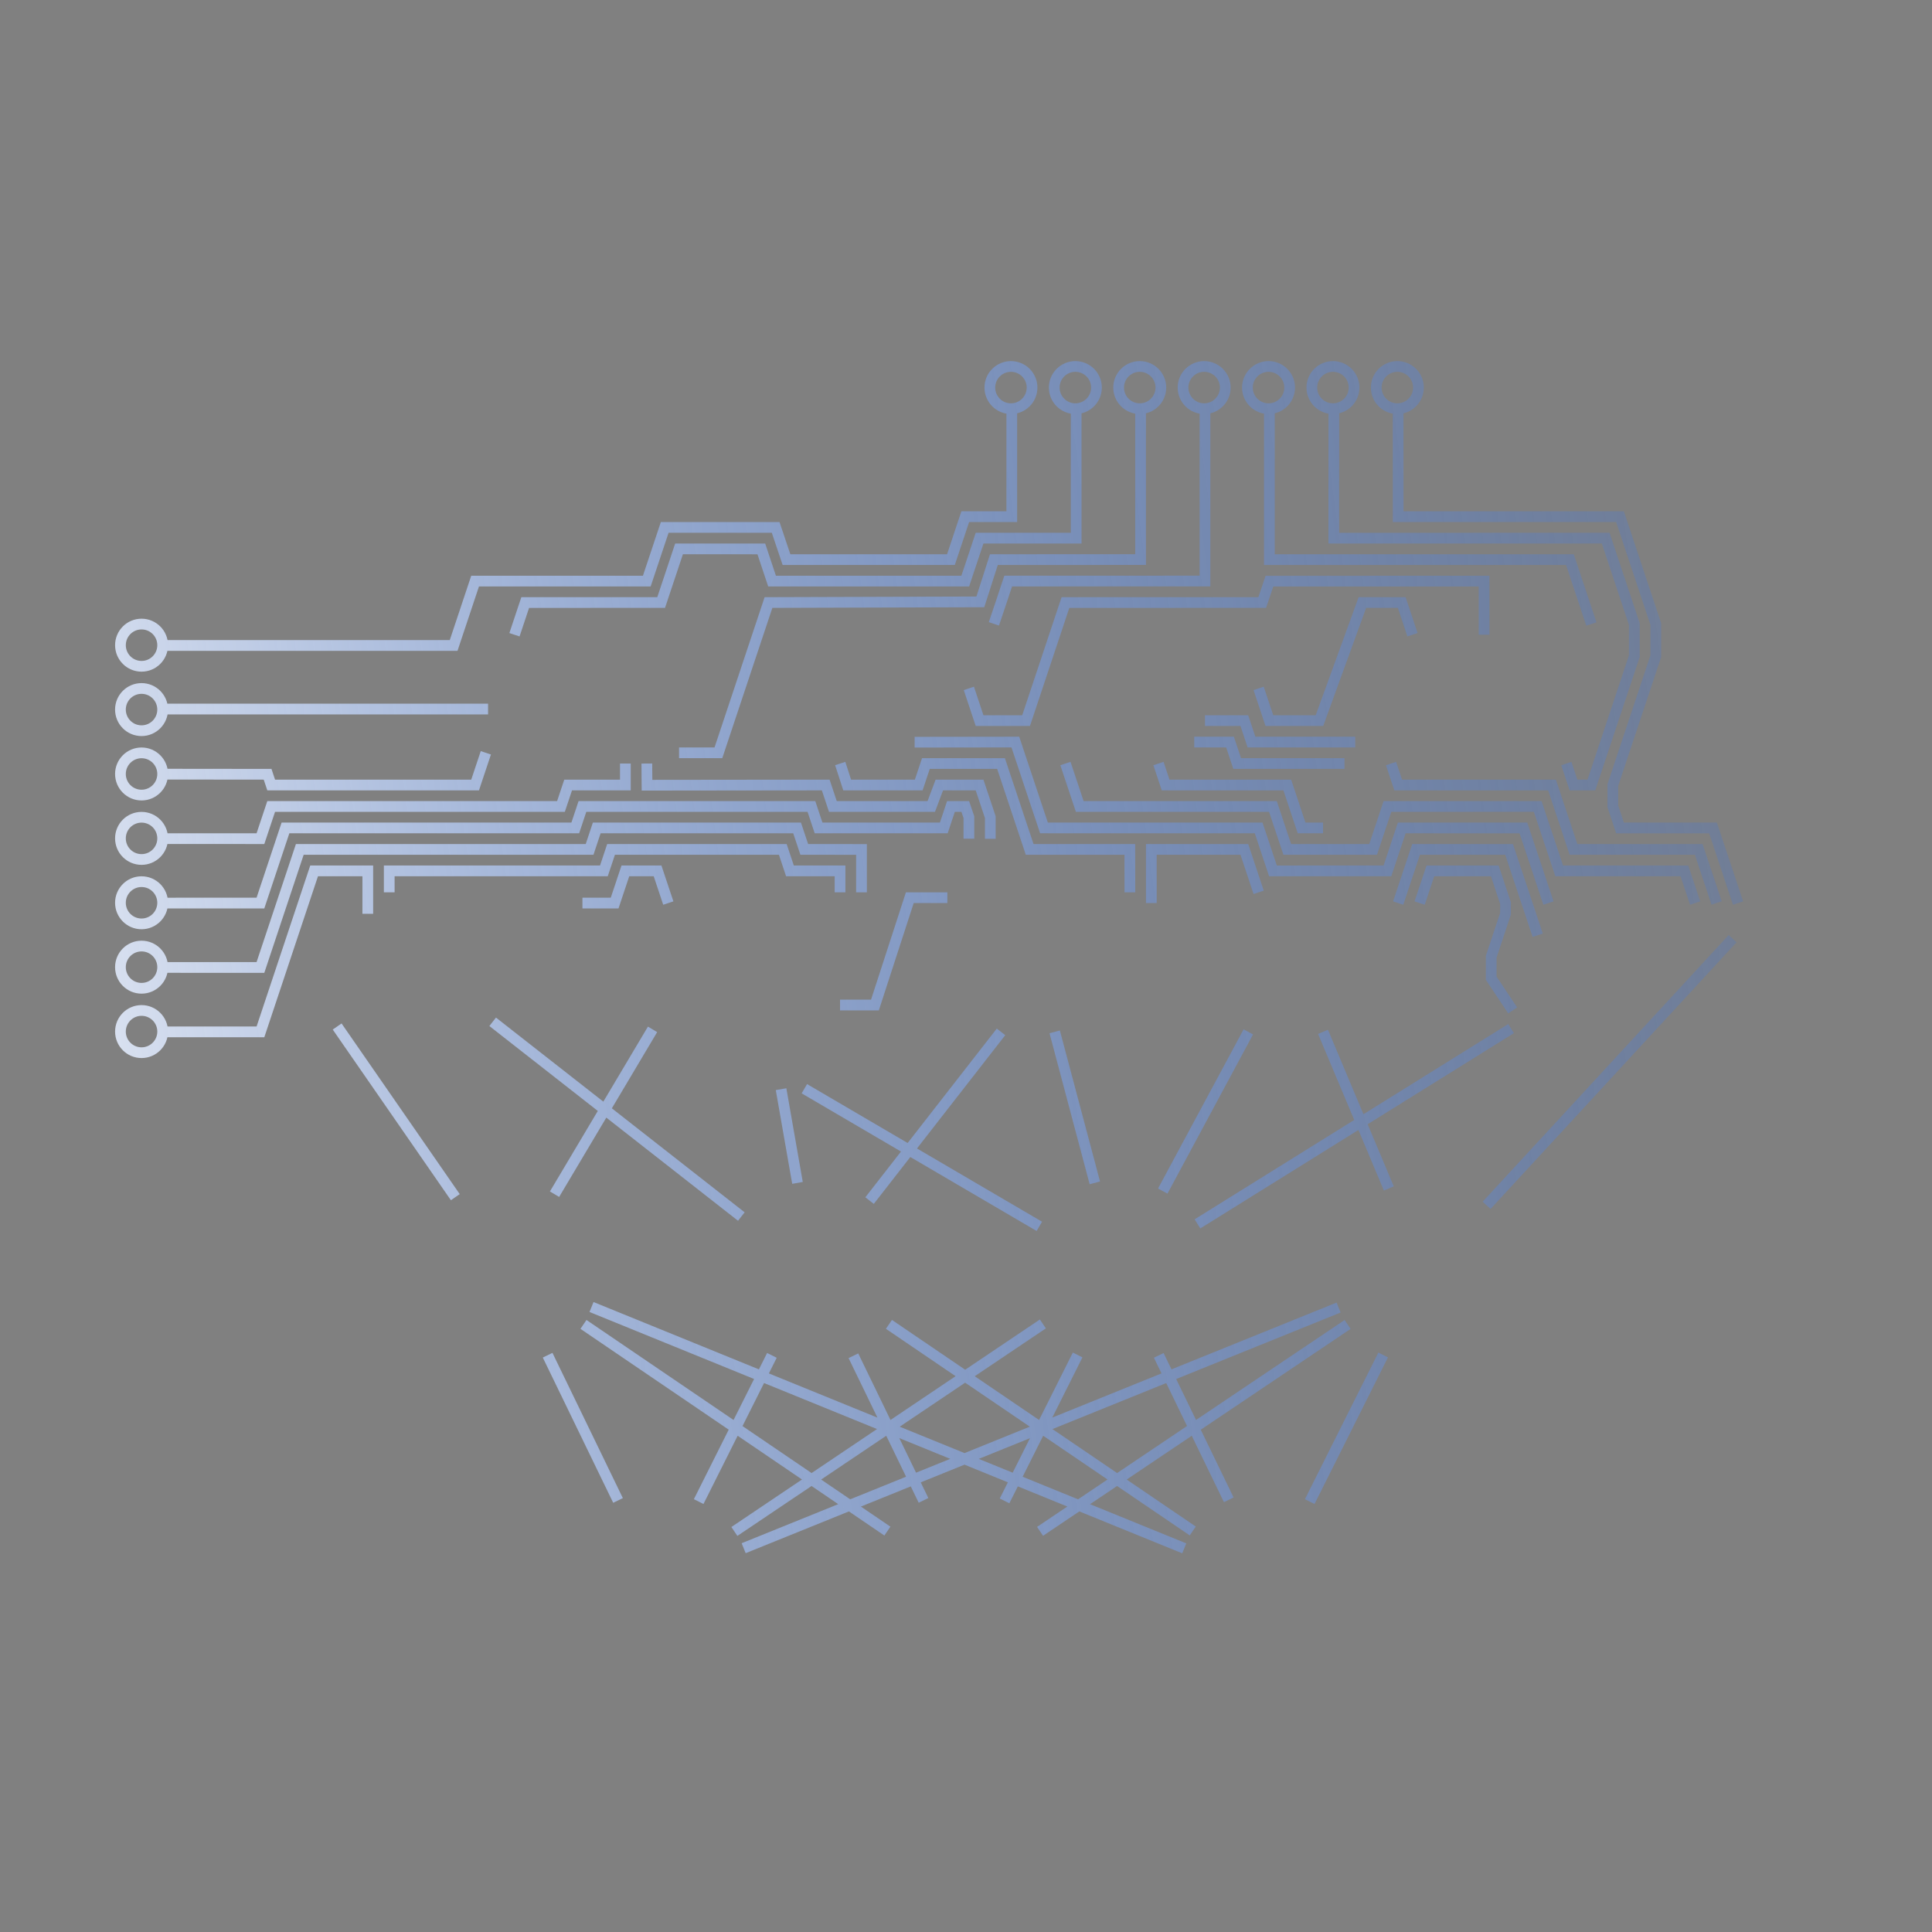 <?xml version="1.0" encoding="UTF-8" standalone="no"?>
<!-- Created with Inkscape (http://www.inkscape.org/) -->

<svg
   width="384"
   height="384"
   viewBox="0 0 360 360"
   id="svg7929"
   version="1.1"
   inkscape:version="1.3.2 (091e20e, 2023-11-25)"
   sodipodi:docname="deep-cyber-path.svg"
   inkscape:export-filename="/home/kratenko/Projects/deepcyber/blue1024.png"
   inkscape:export-xdpi="412.02069"
   inkscape:export-ydpi="412.02069"
   xmlns:inkscape="http://www.inkscape.org/namespaces/inkscape"
   xmlns:sodipodi="http://sodipodi.sourceforge.net/DTD/sodipodi-0.dtd"
   xmlns:xlink="http://www.w3.org/1999/xlink"
   xmlns="http://www.w3.org/2000/svg"
   xmlns:svg="http://www.w3.org/2000/svg"
   xmlns:rdf="http://www.w3.org/1999/02/22-rdf-syntax-ns#"
   xmlns:cc="http://creativecommons.org/ns#"
   xmlns:dc="http://purl.org/dc/elements/1.1/">
  <rect x="0" y="0" width="360" height="360" fill="#808080" stroke="none"/>
  <defs
     id="defs7931">
    <linearGradient
       id="linearGradient1"
       inkscape:collect="always">
      <stop
         style="stop-color:#bfd4ff;stop-opacity:1;"
         offset="0"
         id="stop1" />
      <stop
         style="stop-color:#5068ff;stop-opacity:0;"
         offset="1"
         id="stop2" />
    </linearGradient>
    <linearGradient
       id="linearGradient3919">
      <stop
         style="stop-color:#fcfcfc;stop-opacity:1;"
         offset="0"
         id="stop3921" />
      <stop
         id="stop3927"
         offset="0.3"
         style="stop-color:#fcfcfc;stop-opacity:1;" />
      <stop
         id="stop3925"
         offset="0.5"
         style="stop-color:#6a97ff;stop-opacity:1;" />
      <stop
         style="stop-color:#fcfcfc;stop-opacity:1;"
         offset="0.7"
         id="stop3929" />
      <stop
         style="stop-color:#fcfcfc;stop-opacity:1"
         offset="1"
         id="stop3923" />
    </linearGradient>
    <linearGradient
       id="Shine"
       inkscape:collect="always">
      <stop
         id="stop13474"
         offset="0"
         style="stop-color:#6171ff;stop-opacity:1;" />
      <stop
         id="stop13476"
         offset="1"
         style="stop-color:#00084a;stop-opacity:0" />
    </linearGradient>
    <linearGradient
       id="linearGradient13453"
       inkscape:collect="always">
      <stop
         id="stop13455"
         offset="0"
         style="stop-color:#00309e;stop-opacity:1" />
      <stop
         id="stop13457"
         offset="1"
         style="stop-color:#fcfcfc;stop-opacity:1" />
    </linearGradient>
    <linearGradient
       inkscape:collect="always"
       id="Neuron">
      <stop
         style="stop-color:#004dff;stop-opacity:1"
         offset="0"
         id="stop13439" />
      <stop
         style="stop-color:#fcfcfc;stop-opacity:1"
         offset="1"
         id="stop13441" />
    </linearGradient>
    <linearGradient
       id="lines"
       inkscape:collect="always">
      <stop
         style="stop-color:#fcfcfc;stop-opacity:1"
         offset="0"
         id="stop13216" />
      <stop
         style="stop-color:#0058ff;stop-opacity:0"
         offset="1"
         id="stop13214" />
    </linearGradient>
    <linearGradient
       id="Text">
      <stop
         id="stop12453"
         offset="0"
         style="stop-color:#002c90;stop-opacity:1" />
      <stop
         id="stop12455"
         offset="1"
         style="stop-color:#fcfcfc;stop-opacity:1" />
    </linearGradient>
    <linearGradient
       inkscape:collect="always"
       id="linearGradient5905">
      <stop
         style="stop-color:#000000;stop-opacity:1;"
         offset="0"
         id="stop5907" />
      <stop
         style="stop-color:#000000;stop-opacity:0;"
         offset="1"
         id="stop5909" />
    </linearGradient>
    <radialGradient
       inkscape:collect="always"
       xlink:href="#linearGradient5905"
       id="radialGradient6390"
       cx="343.506"
       cy="618.979"
       fx="343.506"
       fy="618.979"
       r="75.842"
       gradientTransform="matrix(1,0,0,0.728,0,168.101)"
       gradientUnits="userSpaceOnUse" />
    <radialGradient
       inkscape:collect="always"
       xlink:href="#linearGradient5905"
       id="radialGradient6406"
       cx="343.506"
       cy="618.979"
       fx="343.506"
       fy="618.979"
       r="75.842"
       gradientTransform="matrix(1,0,0,0.728,0,168.101)"
       gradientUnits="userSpaceOnUse" />
    <radialGradient
       inkscape:collect="always"
       xlink:href="#linearGradient5905"
       id="radialGradient6422"
       cx="343.506"
       cy="618.979"
       fx="343.506"
       fy="618.979"
       r="75.842"
       gradientTransform="matrix(1,0,0,0.728,0,168.101)"
       gradientUnits="userSpaceOnUse" />
    <radialGradient
       inkscape:collect="always"
       xlink:href="#linearGradient5905"
       id="radialGradient6438"
       cx="343.506"
       cy="618.979"
       fx="343.506"
       fy="618.979"
       r="75.842"
       gradientTransform="matrix(1,0,0,0.728,0,168.101)"
       gradientUnits="userSpaceOnUse" />
    <radialGradient
       inkscape:collect="always"
       xlink:href="#linearGradient5905"
       id="radialGradient6454"
       cx="343.506"
       cy="618.979"
       fx="343.506"
       fy="618.979"
       r="75.842"
       gradientTransform="matrix(1,0,0,0.728,0,168.101)"
       gradientUnits="userSpaceOnUse" />
    <radialGradient
       inkscape:collect="always"
       xlink:href="#linearGradient5905"
       id="radialGradient6470"
       cx="343.506"
       cy="618.979"
       fx="343.506"
       fy="618.979"
       r="75.842"
       gradientTransform="matrix(1,0,0,0.728,0,168.101)"
       gradientUnits="userSpaceOnUse" />
    <radialGradient
       inkscape:collect="always"
       xlink:href="#linearGradient5905"
       id="radialGradient6486"
       cx="343.506"
       cy="618.979"
       fx="343.506"
       fy="618.979"
       r="75.842"
       gradientTransform="matrix(1,0,0,0.728,0,168.101)"
       gradientUnits="userSpaceOnUse" />
    <radialGradient
       inkscape:collect="always"
       xlink:href="#linearGradient5905"
       id="radialGradient6502"
       cx="343.506"
       cy="618.979"
       fx="343.506"
       fy="618.979"
       r="75.842"
       gradientTransform="matrix(1,0,0,0.728,0,168.101)"
       gradientUnits="userSpaceOnUse" />
    <radialGradient
       inkscape:collect="always"
       xlink:href="#linearGradient5905"
       id="radialGradient6518"
       cx="343.506"
       cy="618.979"
       fx="343.506"
       fy="618.979"
       r="75.842"
       gradientTransform="matrix(1,0,0,0.728,0,168.101)"
       gradientUnits="userSpaceOnUse" />
    <radialGradient
       inkscape:collect="always"
       xlink:href="#linearGradient5905"
       id="radialGradient6534"
       cx="343.506"
       cy="618.979"
       fx="343.506"
       fy="618.979"
       r="75.842"
       gradientTransform="matrix(1,0,0,0.728,0,168.101)"
       gradientUnits="userSpaceOnUse" />
    <radialGradient
       inkscape:collect="always"
       xlink:href="#linearGradient5905"
       id="radialGradient6550"
       cx="343.506"
       cy="618.979"
       fx="343.506"
       fy="618.979"
       r="75.842"
       gradientTransform="matrix(1,0,0,0.728,0,168.101)"
       gradientUnits="userSpaceOnUse" />
    <radialGradient
       inkscape:collect="always"
       xlink:href="#linearGradient5905"
       id="radialGradient6566"
       cx="343.506"
       cy="618.979"
       fx="343.506"
       fy="618.979"
       r="75.842"
       gradientTransform="matrix(1,0,0,0.728,0,168.101)"
       gradientUnits="userSpaceOnUse" />
    <radialGradient
       inkscape:collect="always"
       xlink:href="#linearGradient5905"
       id="radialGradient6582"
       cx="343.506"
       cy="618.979"
       fx="343.506"
       fy="618.979"
       r="75.842"
       gradientTransform="matrix(1,0,0,0.728,0,168.101)"
       gradientUnits="userSpaceOnUse" />
    <radialGradient
       inkscape:collect="always"
       xlink:href="#linearGradient5905"
       id="radialGradient6598"
       cx="343.506"
       cy="618.979"
       fx="343.506"
       fy="618.979"
       r="75.842"
       gradientTransform="matrix(1,0,0,0.728,0,168.101)"
       gradientUnits="userSpaceOnUse" />
    <radialGradient
       inkscape:collect="always"
       xlink:href="#linearGradient5905"
       id="radialGradient6614"
       cx="343.506"
       cy="618.979"
       fx="343.506"
       fy="618.979"
       r="75.842"
       gradientTransform="matrix(1,0,0,0.728,0,168.101)"
       gradientUnits="userSpaceOnUse" />
    <radialGradient
       inkscape:collect="always"
       xlink:href="#linearGradient5905"
       id="radialGradient6630"
       cx="343.506"
       cy="618.979"
       fx="343.506"
       fy="618.979"
       r="75.842"
       gradientTransform="matrix(1,0,0,0.728,0,168.101)"
       gradientUnits="userSpaceOnUse" />
    <radialGradient
       inkscape:collect="always"
       xlink:href="#linearGradient5905"
       id="radialGradient6646"
       cx="343.506"
       cy="618.979"
       fx="343.506"
       fy="618.979"
       r="75.842"
       gradientTransform="matrix(1,0,0,0.728,0,168.101)"
       gradientUnits="userSpaceOnUse" />
    <radialGradient
       inkscape:collect="always"
       xlink:href="#linearGradient5905"
       id="radialGradient6662"
       cx="343.506"
       cy="618.979"
       fx="343.506"
       fy="618.979"
       r="75.842"
       gradientTransform="matrix(1,0,0,0.728,0,168.101)"
       gradientUnits="userSpaceOnUse" />
    <radialGradient
       inkscape:collect="always"
       xlink:href="#linearGradient5905"
       id="radialGradient6678"
       cx="343.506"
       cy="618.979"
       fx="343.506"
       fy="618.979"
       r="75.842"
       gradientTransform="matrix(1,0,0,0.728,0,168.101)"
       gradientUnits="userSpaceOnUse" />
    <radialGradient
       inkscape:collect="always"
       xlink:href="#linearGradient5905"
       id="radialGradient6694"
       cx="343.506"
       cy="618.979"
       fx="343.506"
       fy="618.979"
       r="75.842"
       gradientTransform="matrix(1,0,0,0.728,0,168.101)"
       gradientUnits="userSpaceOnUse" />
    <radialGradient
       inkscape:collect="always"
       xlink:href="#linearGradient5905"
       id="radialGradient6710"
       cx="343.506"
       cy="618.979"
       fx="343.506"
       fy="618.979"
       r="75.842"
       gradientTransform="matrix(1,0,0,0.728,0,168.101)"
       gradientUnits="userSpaceOnUse" />
    <radialGradient
       inkscape:collect="always"
       xlink:href="#linearGradient5905"
       id="radialGradient6726"
       cx="343.506"
       cy="618.979"
       fx="343.506"
       fy="618.979"
       r="75.842"
       gradientTransform="matrix(1,0,0,0.728,0,168.101)"
       gradientUnits="userSpaceOnUse" />
    <radialGradient
       inkscape:collect="always"
       xlink:href="#linearGradient5905"
       id="radialGradient6742"
       cx="343.506"
       cy="618.979"
       fx="343.506"
       fy="618.979"
       r="75.842"
       gradientTransform="matrix(1,0,0,0.728,0,168.101)"
       gradientUnits="userSpaceOnUse" />
    <radialGradient
       inkscape:collect="always"
       xlink:href="#linearGradient5905"
       id="radialGradient6758"
       cx="343.506"
       cy="618.979"
       fx="343.506"
       fy="618.979"
       r="75.842"
       gradientTransform="matrix(1,0,0,0.728,0,168.101)"
       gradientUnits="userSpaceOnUse" />
    <radialGradient
       inkscape:collect="always"
       xlink:href="#linearGradient5905"
       id="radialGradient6774"
       cx="343.506"
       cy="618.979"
       fx="343.506"
       fy="618.979"
       r="75.842"
       gradientTransform="matrix(1,0,0,0.728,0,168.101)"
       gradientUnits="userSpaceOnUse" />
    <radialGradient
       inkscape:collect="always"
       xlink:href="#linearGradient5905"
       id="radialGradient6790"
       cx="343.506"
       cy="618.979"
       fx="343.506"
       fy="618.979"
       r="75.842"
       gradientTransform="matrix(1,0,0,0.728,0,168.101)"
       gradientUnits="userSpaceOnUse" />
    <radialGradient
       inkscape:collect="always"
       xlink:href="#linearGradient5905"
       id="radialGradient6806"
       cx="343.506"
       cy="618.979"
       fx="343.506"
       fy="618.979"
       r="75.842"
       gradientTransform="matrix(1,0,0,0.728,0,168.101)"
       gradientUnits="userSpaceOnUse" />
    <radialGradient
       inkscape:collect="always"
       xlink:href="#linearGradient5905"
       id="radialGradient6822"
       cx="343.506"
       cy="618.979"
       fx="343.506"
       fy="618.979"
       r="75.842"
       gradientTransform="matrix(1,0,0,0.728,0,168.101)"
       gradientUnits="userSpaceOnUse" />
    <radialGradient
       inkscape:collect="always"
       xlink:href="#linearGradient5905"
       id="radialGradient6838"
       cx="343.506"
       cy="618.979"
       fx="343.506"
       fy="618.979"
       r="75.842"
       gradientTransform="matrix(1,0,0,0.728,0,168.101)"
       gradientUnits="userSpaceOnUse" />
    <radialGradient
       inkscape:collect="always"
       xlink:href="#linearGradient5905"
       id="radialGradient6854"
       cx="343.506"
       cy="618.979"
       fx="343.506"
       fy="618.979"
       r="75.842"
       gradientTransform="matrix(1,0,0,0.728,0,168.101)"
       gradientUnits="userSpaceOnUse" />
    <radialGradient
       inkscape:collect="always"
       xlink:href="#linearGradient5905"
       id="radialGradient6870"
       cx="343.506"
       cy="618.979"
       fx="343.506"
       fy="618.979"
       r="75.842"
       gradientTransform="matrix(1,0,0,0.728,0,168.101)"
       gradientUnits="userSpaceOnUse" />
    <radialGradient
       inkscape:collect="always"
       xlink:href="#linearGradient5905"
       id="radialGradient6886"
       cx="343.506"
       cy="618.979"
       fx="343.506"
       fy="618.979"
       r="75.842"
       gradientTransform="matrix(1,0,0,0.728,0,168.101)"
       gradientUnits="userSpaceOnUse" />
    <radialGradient
       inkscape:collect="always"
       xlink:href="#linearGradient5905"
       id="radialGradient6902"
       cx="343.506"
       cy="618.979"
       fx="343.506"
       fy="618.979"
       r="75.842"
       gradientTransform="matrix(1,0,0,0.728,0,168.101)"
       gradientUnits="userSpaceOnUse" />
    <radialGradient
       inkscape:collect="always"
       xlink:href="#linearGradient5905"
       id="radialGradient6918"
       cx="343.506"
       cy="618.979"
       fx="343.506"
       fy="618.979"
       r="75.842"
       gradientTransform="matrix(1,0,0,0.728,0,168.101)"
       gradientUnits="userSpaceOnUse" />
    <radialGradient
       inkscape:collect="always"
       xlink:href="#linearGradient5905"
       id="radialGradient6934"
       cx="343.506"
       cy="618.979"
       fx="343.506"
       fy="618.979"
       r="75.842"
       gradientTransform="matrix(1,0,0,0.728,0,168.101)"
       gradientUnits="userSpaceOnUse" />
    <radialGradient
       inkscape:collect="always"
       xlink:href="#linearGradient5905"
       id="radialGradient6950"
       cx="343.506"
       cy="618.979"
       fx="343.506"
       fy="618.979"
       r="75.842"
       gradientTransform="matrix(1,0,0,0.728,0,168.101)"
       gradientUnits="userSpaceOnUse" />
    <radialGradient
       inkscape:collect="always"
       xlink:href="#linearGradient5905"
       id="radialGradient6966"
       cx="343.506"
       cy="618.979"
       fx="343.506"
       fy="618.979"
       r="75.842"
       gradientTransform="matrix(1,0,0,0.728,0,168.101)"
       gradientUnits="userSpaceOnUse" />
    <radialGradient
       inkscape:collect="always"
       xlink:href="#linearGradient5905"
       id="radialGradient6982"
       cx="343.506"
       cy="618.979"
       fx="343.506"
       fy="618.979"
       r="75.842"
       gradientTransform="matrix(1,0,0,0.728,0,168.101)"
       gradientUnits="userSpaceOnUse" />
    <radialGradient
       inkscape:collect="always"
       xlink:href="#linearGradient5905"
       id="radialGradient6998"
       cx="343.506"
       cy="618.979"
       fx="343.506"
       fy="618.979"
       r="75.842"
       gradientTransform="matrix(1,0,0,0.728,0,168.101)"
       gradientUnits="userSpaceOnUse" />
    <radialGradient
       inkscape:collect="always"
       xlink:href="#linearGradient5905"
       id="radialGradient7014"
       cx="343.506"
       cy="618.979"
       fx="343.506"
       fy="618.979"
       r="75.842"
       gradientTransform="matrix(1,0,0,0.728,0,168.101)"
       gradientUnits="userSpaceOnUse" />
    <radialGradient
       inkscape:collect="always"
       xlink:href="#linearGradient5905"
       id="radialGradient7030"
       cx="343.506"
       cy="618.979"
       fx="343.506"
       fy="618.979"
       r="75.842"
       gradientTransform="matrix(1,0,0,0.728,0,168.101)"
       gradientUnits="userSpaceOnUse" />
    <radialGradient
       inkscape:collect="always"
       xlink:href="#linearGradient5905"
       id="radialGradient7046"
       cx="343.506"
       cy="618.979"
       fx="343.506"
       fy="618.979"
       r="75.842"
       gradientTransform="matrix(1,0,0,0.728,0,168.101)"
       gradientUnits="userSpaceOnUse" />
    <radialGradient
       inkscape:collect="always"
       xlink:href="#linearGradient5905"
       id="radialGradient7062"
       cx="343.506"
       cy="618.979"
       fx="343.506"
       fy="618.979"
       r="75.842"
       gradientTransform="matrix(1,0,0,0.728,0,168.101)"
       gradientUnits="userSpaceOnUse" />
    <radialGradient
       inkscape:collect="always"
       xlink:href="#linearGradient5905"
       id="radialGradient7078"
       cx="343.506"
       cy="618.979"
       fx="343.506"
       fy="618.979"
       r="75.842"
       gradientTransform="matrix(1,0,0,0.728,0,168.101)"
       gradientUnits="userSpaceOnUse" />
    <radialGradient
       inkscape:collect="always"
       xlink:href="#linearGradient5905"
       id="radialGradient7094"
       cx="343.506"
       cy="618.979"
       fx="343.506"
       fy="618.979"
       r="75.842"
       gradientTransform="matrix(1,0,0,0.728,0,168.101)"
       gradientUnits="userSpaceOnUse" />
    <radialGradient
       inkscape:collect="always"
       xlink:href="#linearGradient5905"
       id="radialGradient7110"
       cx="343.506"
       cy="618.979"
       fx="343.506"
       fy="618.979"
       r="75.842"
       gradientTransform="matrix(1,0,0,0.728,0,168.101)"
       gradientUnits="userSpaceOnUse" />
    <radialGradient
       inkscape:collect="always"
       xlink:href="#linearGradient5905"
       id="radialGradient7126"
       cx="343.506"
       cy="618.979"
       fx="343.506"
       fy="618.979"
       r="75.842"
       gradientTransform="matrix(1,0,0,0.728,0,168.101)"
       gradientUnits="userSpaceOnUse" />
    <radialGradient
       inkscape:collect="always"
       xlink:href="#linearGradient5905"
       id="radialGradient7142"
       cx="343.506"
       cy="618.979"
       fx="343.506"
       fy="618.979"
       r="75.842"
       gradientTransform="matrix(1,0,0,0.728,0,168.101)"
       gradientUnits="userSpaceOnUse" />
    <radialGradient
       inkscape:collect="always"
       xlink:href="#linearGradient5905"
       id="radialGradient7158"
       cx="343.506"
       cy="618.979"
       fx="343.506"
       fy="618.979"
       r="75.842"
       gradientTransform="matrix(1,0,0,0.728,0,168.101)"
       gradientUnits="userSpaceOnUse" />
    <radialGradient
       inkscape:collect="always"
       xlink:href="#linearGradient5905"
       id="radialGradient7174"
       cx="343.506"
       cy="618.979"
       fx="343.506"
       fy="618.979"
       r="75.842"
       gradientTransform="matrix(1,0,0,0.728,0,168.101)"
       gradientUnits="userSpaceOnUse" />
    <radialGradient
       inkscape:collect="always"
       xlink:href="#linearGradient5905"
       id="radialGradient7190"
       cx="343.506"
       cy="618.979"
       fx="343.506"
       fy="618.979"
       r="75.842"
       gradientTransform="matrix(1,0,0,0.728,0,168.101)"
       gradientUnits="userSpaceOnUse" />
    <radialGradient
       inkscape:collect="always"
       xlink:href="#linearGradient5905"
       id="radialGradient7206"
       cx="343.506"
       cy="618.979"
       fx="343.506"
       fy="618.979"
       r="75.842"
       gradientTransform="matrix(1,0,0,0.728,0,168.101)"
       gradientUnits="userSpaceOnUse" />
    <radialGradient
       inkscape:collect="always"
       xlink:href="#linearGradient5905"
       id="radialGradient7222"
       cx="343.506"
       cy="618.979"
       fx="343.506"
       fy="618.979"
       r="75.842"
       gradientTransform="matrix(1,0,0,0.728,0,168.101)"
       gradientUnits="userSpaceOnUse" />
    <radialGradient
       inkscape:collect="always"
       xlink:href="#linearGradient5905"
       id="radialGradient7238"
       cx="343.506"
       cy="618.979"
       fx="343.506"
       fy="618.979"
       r="75.842"
       gradientTransform="matrix(1,0,0,0.728,0,168.101)"
       gradientUnits="userSpaceOnUse" />
    <radialGradient
       inkscape:collect="always"
       xlink:href="#linearGradient5905"
       id="radialGradient7254"
       cx="343.506"
       cy="618.979"
       fx="343.506"
       fy="618.979"
       r="75.842"
       gradientTransform="matrix(1,0,0,0.728,0,168.101)"
       gradientUnits="userSpaceOnUse" />
    <radialGradient
       inkscape:collect="always"
       xlink:href="#linearGradient5905"
       id="radialGradient7270"
       cx="343.506"
       cy="618.979"
       fx="343.506"
       fy="618.979"
       r="75.842"
       gradientTransform="matrix(1,0,0,0.728,0,168.101)"
       gradientUnits="userSpaceOnUse" />
    <radialGradient
       inkscape:collect="always"
       xlink:href="#linearGradient5905"
       id="radialGradient7286"
       cx="343.506"
       cy="618.979"
       fx="343.506"
       fy="618.979"
       r="75.842"
       gradientTransform="matrix(1,0,0,0.728,0,168.101)"
       gradientUnits="userSpaceOnUse" />
    <radialGradient
       inkscape:collect="always"
       xlink:href="#linearGradient5905"
       id="radialGradient7302"
       cx="343.506"
       cy="618.979"
       fx="343.506"
       fy="618.979"
       r="75.842"
       gradientTransform="matrix(1,0,0,0.728,0,168.101)"
       gradientUnits="userSpaceOnUse" />
    <radialGradient
       inkscape:collect="always"
       xlink:href="#linearGradient5905"
       id="radialGradient7318"
       cx="343.506"
       cy="618.979"
       fx="343.506"
       fy="618.979"
       r="75.842"
       gradientTransform="matrix(1,0,0,0.728,0,168.101)"
       gradientUnits="userSpaceOnUse" />
    <radialGradient
       inkscape:collect="always"
       xlink:href="#linearGradient5905"
       id="radialGradient7334"
       cx="343.506"
       cy="618.979"
       fx="343.506"
       fy="618.979"
       r="75.842"
       gradientTransform="matrix(1,0,0,0.728,0,168.101)"
       gradientUnits="userSpaceOnUse" />
    <radialGradient
       inkscape:collect="always"
       xlink:href="#linearGradient5905"
       id="radialGradient7350"
       cx="343.506"
       cy="618.979"
       fx="343.506"
       fy="618.979"
       r="75.842"
       gradientTransform="matrix(1,0,0,0.728,0,168.101)"
       gradientUnits="userSpaceOnUse" />
    <radialGradient
       inkscape:collect="always"
       xlink:href="#linearGradient5905"
       id="radialGradient7366"
       cx="343.506"
       cy="618.979"
       fx="343.506"
       fy="618.979"
       r="75.842"
       gradientTransform="matrix(1,0,0,0.728,0,168.101)"
       gradientUnits="userSpaceOnUse" />
    <radialGradient
       inkscape:collect="always"
       xlink:href="#linearGradient5905"
       id="radialGradient7382"
       cx="343.506"
       cy="618.979"
       fx="343.506"
       fy="618.979"
       r="75.842"
       gradientTransform="matrix(1,0,0,0.728,0,168.101)"
       gradientUnits="userSpaceOnUse" />
    <radialGradient
       inkscape:collect="always"
       xlink:href="#linearGradient5905"
       id="radialGradient7398"
       cx="343.506"
       cy="618.979"
       fx="343.506"
       fy="618.979"
       r="75.842"
       gradientTransform="matrix(1,0,0,0.728,0,168.101)"
       gradientUnits="userSpaceOnUse" />
    <radialGradient
       inkscape:collect="always"
       xlink:href="#linearGradient5905"
       id="radialGradient7414"
       cx="343.506"
       cy="618.979"
       fx="343.506"
       fy="618.979"
       r="75.842"
       gradientTransform="matrix(1,0,0,0.728,0,168.101)"
       gradientUnits="userSpaceOnUse" />
    <radialGradient
       inkscape:collect="always"
       xlink:href="#linearGradient5905"
       id="radialGradient7430"
       cx="343.506"
       cy="618.979"
       fx="343.506"
       fy="618.979"
       r="75.842"
       gradientTransform="matrix(1,0,0,0.728,0,168.101)"
       gradientUnits="userSpaceOnUse" />
    <radialGradient
       inkscape:collect="always"
       xlink:href="#linearGradient5905"
       id="radialGradient7446"
       cx="343.506"
       cy="618.979"
       fx="343.506"
       fy="618.979"
       r="75.842"
       gradientTransform="matrix(1,0,0,0.728,0,168.101)"
       gradientUnits="userSpaceOnUse" />
    <radialGradient
       inkscape:collect="always"
       xlink:href="#linearGradient5905"
       id="radialGradient7462"
       cx="343.506"
       cy="618.979"
       fx="343.506"
       fy="618.979"
       r="75.842"
       gradientTransform="matrix(1,0,0,0.728,0,168.101)"
       gradientUnits="userSpaceOnUse" />
    <radialGradient
       inkscape:collect="always"
       xlink:href="#linearGradient5905"
       id="radialGradient7478"
       cx="343.506"
       cy="618.979"
       fx="343.506"
       fy="618.979"
       r="75.842"
       gradientTransform="matrix(1,0,0,0.728,0,168.101)"
       gradientUnits="userSpaceOnUse" />
    <radialGradient
       inkscape:collect="always"
       xlink:href="#linearGradient5905"
       id="radialGradient12858"
       gradientUnits="userSpaceOnUse"
       gradientTransform="matrix(1,0,0,0.728,-343.061,-31.609)"
       cx="343.506"
       cy="618.979"
       fx="343.506"
       fy="618.979"
       r="75.842" />
    <linearGradient
       inkscape:collect="always"
       xlink:href="#Neuron"
       id="linearGradient13210"
       x1="285.282"
       y1="607.59"
       x2="515.336"
       y2="595.983"
       gradientUnits="userSpaceOnUse" />
    <linearGradient
       inkscape:collect="always"
       xlink:href="#lines"
       id="linearGradient13327"
       x1="90.152"
       y1="278.026"
       x2="299.415"
       y2="249.489"
       gradientUnits="userSpaceOnUse" />
    <radialGradient
       inkscape:collect="always"
       xlink:href="#linearGradient3919"
       id="radialGradient13435"
       cx="328.673"
       cy="611.314"
       fx="328.673"
       fy="611.314"
       r="67.973"
       gradientTransform="matrix(2.051,-0.105,0.019,0.373,-359.97,416.116)"
       gradientUnits="userSpaceOnUse"
       spreadMethod="repeat" />
    <linearGradient
       inkscape:collect="always"
       xlink:href="#linearGradient13453"
       id="linearGradient13451"
       x1="121.84"
       y1="334.462"
       x2="317.298"
       y2="319.105"
       gradientUnits="userSpaceOnUse" />
    <radialGradient
       inkscape:collect="always"
       xlink:href="#Shine"
       id="radialGradient13470"
       cx="184.858"
       cy="284.394"
       fx="184.858"
       fy="284.394"
       r="54.293"
       gradientUnits="userSpaceOnUse"
       gradientTransform="matrix(2.05,-0.261,0.099,0.774,-213.291,106.297)" />
    <linearGradient
       inkscape:collect="always"
       xlink:href="#lines"
       id="linearGradient13488"
       gradientUnits="userSpaceOnUse"
       x1="90.152"
       y1="278.026"
       x2="299.415"
       y2="249.489" />
    <linearGradient
       inkscape:collect="always"
       xlink:href="#lines"
       id="linearGradient13490"
       gradientUnits="userSpaceOnUse"
       x1="90.152"
       y1="278.026"
       x2="299.415"
       y2="249.489" />
    <linearGradient
       inkscape:collect="always"
       xlink:href="#linearGradient13453"
       id="linearGradient13492"
       gradientUnits="userSpaceOnUse"
       x1="121.84"
       y1="334.462"
       x2="317.298"
       y2="319.105" />
    <linearGradient
       inkscape:collect="always"
       xlink:href="#linearGradient13453"
       id="linearGradient13494"
       gradientUnits="userSpaceOnUse"
       x1="121.84"
       y1="334.462"
       x2="317.298"
       y2="319.105" />
    <linearGradient
       inkscape:collect="always"
       xlink:href="#linearGradient13453"
       id="linearGradient13496"
       gradientUnits="userSpaceOnUse"
       x1="121.84"
       y1="334.462"
       x2="317.298"
       y2="319.105" />
    <linearGradient
       inkscape:collect="always"
       xlink:href="#linearGradient13453"
       id="linearGradient13498"
       gradientUnits="userSpaceOnUse"
       x1="121.84"
       y1="334.462"
       x2="317.298"
       y2="319.105" />
    <linearGradient
       inkscape:collect="always"
       xlink:href="#linearGradient13453"
       id="linearGradient13500"
       gradientUnits="userSpaceOnUse"
       x1="121.84"
       y1="334.462"
       x2="317.298"
       y2="319.105" />
    <linearGradient
       inkscape:collect="always"
       xlink:href="#linearGradient13453"
       id="linearGradient13502"
       gradientUnits="userSpaceOnUse"
       x1="121.84"
       y1="334.462"
       x2="317.298"
       y2="319.105" />
    <linearGradient
       inkscape:collect="always"
       xlink:href="#linearGradient13453"
       id="linearGradient13504"
       gradientUnits="userSpaceOnUse"
       x1="121.84"
       y1="334.462"
       x2="317.298"
       y2="319.105" />
    <linearGradient
       inkscape:collect="always"
       xlink:href="#lines"
       id="linearGradient5577"
       gradientUnits="userSpaceOnUse"
       x1="90.152"
       y1="278.026"
       x2="299.415"
       y2="249.489" />
    <linearGradient
       inkscape:collect="always"
       xlink:href="#lines"
       id="linearGradient5579"
       gradientUnits="userSpaceOnUse"
       x1="90.152"
       y1="278.026"
       x2="299.415"
       y2="249.489" />
    <radialGradient
       inkscape:collect="always"
       xlink:href="#linearGradient3919"
       id="radialGradient5615"
       gradientUnits="userSpaceOnUse"
       gradientTransform="matrix(2.051,-0.105,0.019,0.373,-359.97,416.116)"
       spreadMethod="repeat"
       cx="328.673"
       cy="611.314"
       fx="328.673"
       fy="611.314"
       r="67.973" />
    <radialGradient
       inkscape:collect="always"
       xlink:href="#linearGradient3919"
       id="radialGradient5617"
       gradientUnits="userSpaceOnUse"
       gradientTransform="matrix(2.051,-0.105,0.019,0.373,-359.97,416.116)"
       spreadMethod="repeat"
       cx="328.673"
       cy="611.314"
       fx="328.673"
       fy="611.314"
       r="67.973" />
    <radialGradient
       inkscape:collect="always"
       xlink:href="#linearGradient3919"
       id="radialGradient5619"
       gradientUnits="userSpaceOnUse"
       gradientTransform="matrix(2.051,-0.105,0.019,0.373,-359.97,416.116)"
       spreadMethod="repeat"
       cx="328.673"
       cy="611.314"
       fx="328.673"
       fy="611.314"
       r="67.973" />
    <radialGradient
       inkscape:collect="always"
       xlink:href="#linearGradient3919"
       id="radialGradient5621"
       gradientUnits="userSpaceOnUse"
       gradientTransform="matrix(2.051,-0.105,0.019,0.373,-359.97,416.116)"
       spreadMethod="repeat"
       cx="328.673"
       cy="611.314"
       fx="328.673"
       fy="611.314"
       r="67.973" />
    <radialGradient
       inkscape:collect="always"
       xlink:href="#linearGradient3919"
       id="radialGradient5623"
       gradientUnits="userSpaceOnUse"
       gradientTransform="matrix(2.051,-0.105,0.019,0.373,-359.97,416.116)"
       spreadMethod="repeat"
       cx="328.673"
       cy="611.314"
       fx="328.673"
       fy="611.314"
       r="67.973" />
    <radialGradient
       inkscape:collect="always"
       xlink:href="#linearGradient3919"
       id="radialGradient5625"
       gradientUnits="userSpaceOnUse"
       gradientTransform="matrix(2.051,-0.105,0.019,0.373,-359.97,416.116)"
       spreadMethod="repeat"
       cx="328.673"
       cy="611.314"
       fx="328.673"
       fy="611.314"
       r="67.973" />
    <radialGradient
       inkscape:collect="always"
       xlink:href="#linearGradient3919"
       id="radialGradient5627"
       gradientUnits="userSpaceOnUse"
       gradientTransform="matrix(2.051,-0.105,0.019,0.373,-359.97,416.116)"
       spreadMethod="repeat"
       cx="328.673"
       cy="611.314"
       fx="328.673"
       fy="611.314"
       r="67.973" />
    <radialGradient
       inkscape:collect="always"
       xlink:href="#linearGradient3919"
       id="radialGradient5629"
       gradientUnits="userSpaceOnUse"
       gradientTransform="matrix(2.051,-0.105,0.019,0.373,-359.97,416.116)"
       spreadMethod="repeat"
       cx="328.673"
       cy="611.314"
       fx="328.673"
       fy="611.314"
       r="67.973" />
    <radialGradient
       inkscape:collect="always"
       xlink:href="#linearGradient3919"
       id="radialGradient5631"
       gradientUnits="userSpaceOnUse"
       gradientTransform="matrix(2.051,-0.105,0.019,0.373,-359.97,416.116)"
       spreadMethod="repeat"
       cx="328.673"
       cy="611.314"
       fx="328.673"
       fy="611.314"
       r="67.973" />
    <radialGradient
       inkscape:collect="always"
       xlink:href="#linearGradient3919"
       id="radialGradient13435-0-3"
       cx="328.673"
       cy="611.314"
       fx="328.673"
       fy="611.314"
       r="67.973"
       gradientTransform="matrix(2.051,-0.105,0.019,0.373,-359.97,416.116)"
       gradientUnits="userSpaceOnUse"
       spreadMethod="repeat" />
    <radialGradient
       inkscape:collect="always"
       xlink:href="#linearGradient3919"
       id="radialGradient5615-6-0"
       gradientUnits="userSpaceOnUse"
       gradientTransform="matrix(1.975,-0.1,0.018,0.354,-334.428,425.204)"
       spreadMethod="repeat"
       cx="328.673"
       cy="611.314"
       fx="328.673"
       fy="611.314"
       r="67.973" />
    <radialGradient
       inkscape:collect="always"
       xlink:href="#linearGradient3919"
       id="radialGradient5617-4-1"
       gradientUnits="userSpaceOnUse"
       gradientTransform="matrix(1.998,-0.1,0.019,0.354,-342.032,425.204)"
       spreadMethod="repeat"
       cx="328.673"
       cy="611.314"
       fx="328.673"
       fy="611.314"
       r="67.973" />
    <radialGradient
       inkscape:collect="always"
       xlink:href="#linearGradient3919"
       id="radialGradient5619-7-0"
       gradientUnits="userSpaceOnUse"
       gradientTransform="matrix(2.016,-0.1,0.019,0.354,-347.721,425.204)"
       spreadMethod="repeat"
       cx="328.673"
       cy="611.314"
       fx="328.673"
       fy="611.314"
       r="67.973" />
    <radialGradient
       inkscape:collect="always"
       xlink:href="#linearGradient3919"
       id="radialGradient5621-3-6"
       gradientUnits="userSpaceOnUse"
       gradientTransform="matrix(1.991,-0.1,0.019,0.354,-338.4,425.204)"
       spreadMethod="repeat"
       cx="328.673"
       cy="611.314"
       fx="328.673"
       fy="611.314"
       r="67.973" />
    <radialGradient
       inkscape:collect="always"
       xlink:href="#linearGradient3919"
       id="radialGradient5623-9-48"
       gradientUnits="userSpaceOnUse"
       gradientTransform="matrix(1.982,-0.101,0.018,0.357,-337.935,424.646)"
       spreadMethod="repeat"
       cx="328.673"
       cy="611.314"
       fx="328.673"
       fy="611.314"
       r="67.973" />
    <radialGradient
       inkscape:collect="always"
       xlink:href="#linearGradient3919"
       id="radialGradient5625-7-0"
       gradientUnits="userSpaceOnUse"
       gradientTransform="matrix(2.018,-0.101,0.019,0.357,-348.935,424.646)"
       spreadMethod="repeat"
       cx="328.673"
       cy="611.314"
       fx="328.673"
       fy="611.314"
       r="67.973" />
    <radialGradient
       inkscape:collect="always"
       xlink:href="#linearGradient3919"
       id="radialGradient5627-8-23"
       gradientUnits="userSpaceOnUse"
       gradientTransform="matrix(2.019,-0.101,0.019,0.357,-348.867,424.646)"
       spreadMethod="repeat"
       cx="328.673"
       cy="611.314"
       fx="328.673"
       fy="611.314"
       r="67.973" />
    <radialGradient
       inkscape:collect="always"
       xlink:href="#linearGradient3919"
       id="radialGradient5629-9-7"
       gradientUnits="userSpaceOnUse"
       gradientTransform="matrix(1.984,-0.101,0.018,0.357,-335.708,424.646)"
       spreadMethod="repeat"
       cx="328.673"
       cy="611.314"
       fx="328.673"
       fy="611.314"
       r="67.973" />
    <radialGradient
       inkscape:collect="always"
       xlink:href="#linearGradient3919"
       id="radialGradient5631-1-2"
       gradientUnits="userSpaceOnUse"
       gradientTransform="matrix(1.968,-0.101,0.018,0.357,-328.841,424.646)"
       spreadMethod="repeat"
       cx="328.673"
       cy="611.314"
       fx="328.673"
       fy="611.314"
       r="67.973" />
    <linearGradient
       inkscape:collect="always"
       xlink:href="#linearGradient13453"
       id="linearGradient7082"
       gradientUnits="userSpaceOnUse"
       x1="121.84"
       y1="334.462"
       x2="317.298"
       y2="319.105" />
    <linearGradient
       inkscape:collect="always"
       xlink:href="#linearGradient13453"
       id="linearGradient7084"
       gradientUnits="userSpaceOnUse"
       x1="121.84"
       y1="334.462"
       x2="317.298"
       y2="319.105" />
    <linearGradient
       inkscape:collect="always"
       xlink:href="#linearGradient13453"
       id="linearGradient7086"
       gradientUnits="userSpaceOnUse"
       x1="121.84"
       y1="334.462"
       x2="317.298"
       y2="319.105" />
    <linearGradient
       inkscape:collect="always"
       xlink:href="#linearGradient13453"
       id="linearGradient7088"
       gradientUnits="userSpaceOnUse"
       x1="121.84"
       y1="334.462"
       x2="317.298"
       y2="319.105" />
    <linearGradient
       inkscape:collect="always"
       xlink:href="#linearGradient13453"
       id="linearGradient7090"
       gradientUnits="userSpaceOnUse"
       x1="121.84"
       y1="334.462"
       x2="317.298"
       y2="319.105" />
    <linearGradient
       inkscape:collect="always"
       xlink:href="#linearGradient13453"
       id="linearGradient7092"
       gradientUnits="userSpaceOnUse"
       x1="121.84"
       y1="334.462"
       x2="317.298"
       y2="319.105" />
    <linearGradient
       inkscape:collect="always"
       xlink:href="#linearGradient13453"
       id="linearGradient7094"
       gradientUnits="userSpaceOnUse"
       x1="121.84"
       y1="334.462"
       x2="317.298"
       y2="319.105" />
    <linearGradient
       inkscape:collect="always"
       xlink:href="#linearGradient13453"
       id="linearGradient7096"
       gradientUnits="userSpaceOnUse"
       x1="121.84"
       y1="334.462"
       x2="317.298"
       y2="319.105" />
    <radialGradient
       inkscape:collect="always"
       xlink:href="#linearGradient1"
       id="radialGradient2"
       cx="49.944"
       cy="103.423"
       fx="49.944"
       fy="103.423"
       r="2.58"
       gradientUnits="userSpaceOnUse"
       gradientTransform="matrix(1.817,0,0,1.817,-40.878,-67.74)" />
  </defs>
  <sodipodi:namedview
     id="base"
     pagecolor="#808080"
     bordercolor="#666666"
     borderopacity="1.0"
     inkscape:pageopacity="0"
     inkscape:pageshadow="2"
     inkscape:zoom="2.2420605"
     inkscape:cx="140.04974"
     inkscape:cy="226.13127"
     inkscape:document-units="px"
     inkscape:current-layer="g13346"
     showgrid="false"
     inkscape:window-width="1870"
     inkscape:window-height="1131"
     inkscape:window-x="0"
     inkscape:window-y="0"
     inkscape:window-maximized="1"
     fit-margin-top="0"
     fit-margin-left="0"
     fit-margin-right="0"
     fit-margin-bottom="0"
     inkscape:snap-bbox="true"
     inkscape:snap-center="true"
     units="mm"
     inkscape:showpageshadow="2"
     inkscape:pagecheckerboard="0"
     inkscape:deskcolor="#d1d1d1" />
  <g
     inkscape:groupmode="layer"
     id="layer2"
     inkscape:label="backBlack"
     style="display:none"
     transform="translate(-125.494,-4.012)"
     sodipodi:insensitive="true">
    <rect
       style="fill:#000000;fill-opacity:1;fill-rule:nonzero;stroke:none"
       id="rect13510"
       width="360"
       height="360"
       x="125.494"
       y="4.012" />
  </g>
  <g
     transform="translate(-125.494,-4.012)"
     style="display:none"
     inkscape:label="backBlackCirc"
     id="g5633"
     inkscape:groupmode="layer"
     sodipodi:insensitive="true">
    <circle
       style="fill:#000000;stroke:none"
       id="path5637"
       cx="305.494"
       cy="184.012"
       r="180" />
  </g>
  <g
     inkscape:groupmode="layer"
     id="layer5"
     inkscape:label="shine"
     transform="translate(-125.494,-4.012)"
     style="display:none"
     sodipodi:insensitive="true">
    <circle
       style="fill:url(#radialGradient13470);fill-opacity:1;fill-rule:nonzero;stroke:none"
       id="path13462"
       cx="193.697"
       cy="278.08"
       r="111.839"
       transform="matrix(2,0,0,2,-81.858,-389.919)" />
  </g>
  <g
     inkscape:label="gridColGrad"
     inkscape:groupmode="layer"
     id="layer1"
     style="display:inline"
     transform="translate(-125.494,-4.012)">
    <g
       id="g13229"
       style="stroke:url(#linearGradient5579)"
       transform="matrix(2,0,0,2,-81.858,-389.919)">
      <g
         id="g13346"
         style="display:inline;stroke:url(#linearGradient5577)">
        <path
           id="path4491"
           style="fill:url(#radialGradient12858);fill-opacity:1;fill-rule:evenodd;stroke:url(#linearGradient13488);stroke-width:1px;stroke-linecap:butt;stroke-linejoin:miter;stroke-opacity:1"
           d="m 172.961,341.208 55.429,-22.421 m -27.814,20.851 28.655,-19.276 m 3.312,2.842 -6.842,13.66 m -66.915,-18.128 55.225,22.485 m -55.975,-20.864 28.317,19.257 m -31.656,-16.387 6.56,13.533 m 14.337,-13.517 -6.823,13.621 m 14.415,-13.586 6.533,13.475 m -3.222,-16.399 28.307,19.25 m -3.169,-16.361 6.524,13.457 m -14.08,-13.496 -6.81,13.597 m 3.57,-16.488 -28.742,19.335 m 6.52,-41.249 21.892,12.823 m -54.411,-2.718 -11.009,-15.901 m 109.373,0.194 -29.22,18.195 m -50.768,-18.124 -9.133,15.358 m 21.106,-9.784 1.53,8.732 m -28.399,-15.01 23.167,18.145 m 24.195,-17.207 -12.248,15.72 m 17.248,-15.72 3.74,14.068 m 14.301,-14.068 -7.974,14.833 m 14.933,-14.833 6.13,14.59 m 32.03,-23.273 -22.919,24.844 m -60.24,-18.661 h 3.25 l 3.25,-10 h 3.5 m 37,-12.5 h -10 l -0.667,-2 h -3.333 m 1,-2 h 3.667 l 0.666,2 h 9.667 m 5.333,-10 -1,-3 h -3.667 l -4,11 h -4.666 l -1,-3 m -23,-26 v 10 h -4.334 l -1.333,4 h -15.322 l -1.01,-3 -10.335,-1e-5 -1.671,5.004 h -15.996 l -1.999,5.996 -27,-1.3e-4 m 85,-22 V 247.103 l -9,1.5e-4 -1.334,4 -18,2.5e-4 -1,-2.997 -7.666,-0.003 -1.667,4.999 -12.666,0.001 -1,3 m -32.777,0.972 c 0,1.086 -0.88,1.967 -1.966,1.967 -1.086,0 -1.967,-0.88 -1.967,-1.967 0,-1.086 0.88,-1.967 1.967,-1.967 1.086,0 1.966,0.88 1.966,1.966 z m 48.11,10.027 h 3.667 l 4.666,-14 19.739,-0.062 1.261,-3.938 13.667,-0.004 v -13.996 m -13.667,19.985 0.667,-1.979 0.666,-2.006 18.334,-0.006 v -15.995 m 6,0.001 v 14 h 28 l 2,6 m 13.667,26 -2.334,-7 h -8.666 l -0.667,-2 v -2 l 4,-12 v -3 l -3.333,-10 -20.668,4e-4 -0.005,-9.998 m 1.896,-2.03 c 0,1.086 -0.88,1.967 -1.967,1.967 -1.086,0 -1.967,-0.88 -1.967,-1.967 0,-1.086 0.88,-1.967 1.967,-1.967 1.086,0 1.967,0.88 1.967,1.967 z m -6,0 c 0,1.086 -0.88,1.967 -1.967,1.967 -1.086,0 -1.967,-0.88 -1.967,-1.967 0,-1.086 0.88,-1.967 1.967,-1.967 1.086,0 1.967,0.88 1.967,1.967 z m -6,0 c 0,1.086 -0.88,1.967 -1.967,1.967 -1.086,0 -1.967,-0.88 -1.967,-1.967 0,-1.086 0.88,-1.967 1.967,-1.967 1.086,0 1.967,0.88 1.967,1.967 z m -6,0 c 0,1.086 -0.88,1.967 -1.967,1.967 -1.086,0 -1.967,-0.88 -1.967,-1.967 0,-1.086 0.88,-1.967 1.967,-1.967 1.086,0 1.967,0.88 1.967,1.967 z m -6,0 c 0,1.086 -0.88,1.967 -1.967,1.967 -1.086,0 -1.967,-0.88 -1.967,-1.967 0,-1.086 0.88,-1.967 1.967,-1.967 1.086,0 1.967,0.88 1.967,1.967 z m -6,0 c 0,1.086 -0.88,1.967 -1.967,1.967 -1.086,0 -1.967,-0.88 -1.967,-1.967 0,-1.086 0.88,-1.967 1.967,-1.967 1.086,0 1.967,0.88 1.967,1.967 z m -6,0 c 0,1.086 -0.88,1.967 -1.967,1.967 -1.086,0 -1.967,-0.88 -1.967,-1.967 0,-1.086 0.88,-1.967 1.967,-1.967 1.086,0 1.967,0.88 1.967,1.967 z m -80.89,60.027 h 9 l 5,-15 h 5 v 4 m -19.11,10.973 c 0,1.086 -0.88,1.967 -1.967,1.967 -1.086,0 -1.967,-0.88 -1.967,-1.967 0,-1.086 0.88,-1.967 1.967,-1.967 1.086,0 1.967,0.88 1.967,1.967 z m 75.11,-31.973 1,3 h 4.333 l 3.667,-10.998 18.333,-0.002 0.671,-1.994 19.996,-3.5e-4 0.003,4.995 m 7.664,12 0.666,2 h 1.667 l 4,-12 v -3 l -2.667,-8 -25.333,0.004 0.005,-12.002 m 5.328,32.998 0.667,2 h 14.333 l 2,6 h 11.667 l 1.667,4.993 m -29.667,0.007 1.667,-5 h 8.666 l 2.667,8 m -2.333,7 -2,-3 v -2.004 l 1.331,-3.996 0.002,-0.993 -0.999,-3.007 h -6.001 l -1,3 m -15,-1 -1.333,-4 h -8.667 v 5 m 0.666,-13 0.667,2 h 11.334 l 1.333,4 h 2 m 34.667,7 -1,-3 -11.667,1.5e-4 -2,-6.002 -14,0.002 -1.333,4 h -8 l -1.337,-4 -17.997,-5e-5 -1.333,-4.001 m 45,13.001 -2.333,-6.998 -11.334,-0.002 -1.333,3.999 -10.667,0.002 -1.333,-4.002 h -20 l -2.667,-8 -9.383,0.013 m -6.934,1.987 0.649,2 h 6.667 l 0.667,-2 h 7 l 2.667,8 h 9.335 l 0.002,4.002 m -90.113,6.971 c 0,1.086 -0.88,1.967 -1.967,1.967 -1.086,0 -1.967,-0.88 -1.967,-1.967 0,-1.086 0.88,-1.967 1.967,-1.967 1.086,0 1.967,0.88 1.967,1.967 z m 0,-6 c 0,1.086 -0.88,1.967 -1.967,1.967 -1.086,0 -1.967,-0.88 -1.967,-1.967 0,-1.086 0.88,-1.967 1.967,-1.967 1.086,0 1.967,0.88 1.967,1.967 z m 0,-6 c 0,1.086 -0.88,1.967 -1.967,1.967 -1.086,0 -1.967,-0.88 -1.967,-1.967 0,-1.086 0.88,-1.967 1.967,-1.967 1.086,0 1.967,0.88 1.967,1.967 z m 0,-6 c 0,1.086 -0.88,1.967 -1.967,1.967 -1.086,0 -1.967,-0.88 -1.967,-1.967 0,-1.086 0.88,-1.967 1.967,-1.967 1.086,0 1.967,0.88 1.967,1.967 z m 30.11,-1.973 -1,3 h -5.25 -13.75 l -0.333,-1 -9.658,-0.01 m 42.991,-0.99 v 2 h -5.333 l -0.667,2 h -13.5 -13.5 l -1,3 -9.001,-0.002 m 45.001,-6.998 0.016,2.02 16.651,-0.019 0.666,2 h 9.167 l 0.75,-2 3.75,-6e-5 1,3 -4e-4,2.011 m -1.995,-0.01 1.2e-4,-2.002 -0.338,-1 -1.334,7e-5 -0.666,2 h -11.667 l -0.667,-2 h -21.333 l -0.667,2 h -7.083 -19.917 l -2.333,7 -8.994,0.002 m 64.994,-1.002 v -3.994 l -5.333,-0.006 -0.668,-2 -18.666,7e-4 -0.666,2 h -27 l -3.667,11 -9,-7e-4 m 63,-6.999 v -2 h -4.667 l -0.666,-2 h -16 l -0.667,2 h -20 v 2 m 18,1 h 3 l 1,-3 h 3 l 1,3 m -47.11,-18.027 c 0,1.086 -0.88,1.967 -1.967,1.967 -1.086,0 -1.967,-0.88 -1.967,-1.967 0,-1.086 0.88,-1.967 1.967,-1.967 1.086,0 1.967,0.88 1.967,1.967 z m 0.108,-0.05 h 30.212"
           inkscape:connector-curvature="0"
           sodipodi:nodetypes="cccccccccccccccccccccccccccccccccccccccccccccccccccccccccccccccccccccccccccccccccccccsssssccccccccccccccccccccccccccssssssssssssssssssssssssssssssssssscccccsssssccccccccccccccccccccccccccccccccccccccccccccccccccccccccccccccccccccccssssssssssssssssssssccccccccccccccccccccccccccccccccccccccccccccccccccccccccccssssscc" />
      </g>
    </g>
  </g>
  <g
     style="display:none"
     transform="translate(-125.494,-4.012)"
     inkscape:label="topColV2"
     id="g5391"
     inkscape:groupmode="layer"
     sodipodi:insensitive="true">
    <g
       id="g1309"
       style="display:inline">
      <g
         transform="matrix(2,0,0,2,-388.393,-1056.168)"
         style="font-style:normal;font-weight:normal;font-size:90px;line-height:100%;font-family:Sans;letter-spacing:0px;word-spacing:0px;display:inline;fill:url(#radialGradient13435);fill-opacity:1;stroke:#ffffff;stroke-opacity:1"
         id="g5393">
        <path
           d="m 301.439,590.803 -2.7,8.575 q -0.175,0.55 -0.175,1 0,1.85 2.125,1.85 h 17.15 q 2.85,0 3.75,-2.85 l 5.2,-16.425 q 0.05,-0.15 0.05,-0.275 0,-0.45 -0.55,-0.45 h -4.275 q -0.725,0 -0.95,0.725 l -1.35,4.275 q -0.225,0.725 -0.925,0.725 h -13.575 q -2.875,0 -3.775,2.85 z m 4.3,0 q 0.225,-0.725 0.925,-0.725 h 11.425 q 0.55,0.05 0.55,0.475 0,0.1 -0.05,0.25 l -0.675,2.15 q -0.225,0.7 -0.95,0.7 h -11.425 q -0.525,0 -0.525,-0.45 0,-0.1 0.05,-0.25 z"
           style="font-style:normal;font-variant:normal;font-weight:normal;font-stretch:normal;font-size:25px;font-family:genotype;-inkscape-font-specification:genotype;text-align:center;text-anchor:middle;fill:url(#radialGradient5615);fill-opacity:1;stroke:#ffffff;stroke-opacity:1"
           id="path5395"
           inkscape:connector-curvature="0" />
        <path
           d="m 350.585,587.953 h -17.15 q -0.725,0 -1.55,0.35 -1.625,0.7 -2.2,2.5 l -2.725,8.575 q -0.125,0.4 -0.125,0.95 0,1.9 2.1,1.9 h 11.425 q 0.375,0 0.775,-0.175 0.825,-0.35 1.1,-1.25 l 1.575,-5 q 0.225,-0.725 0.95,-0.725 h 5 q 0.375,0 0.775,-0.175 0.825,-0.35 1.1,-1.25 l 0.9,-2.85 q 0.125,-0.4 0.125,-0.95 0,-1.9 -2.075,-1.9 z m -4.45,5 q -0.225,0.7 -0.925,0.7 h -11.425 q -0.55,0 -0.55,-0.425 0,-0.125 0.05,-0.275 l 0.675,-2.15 q 0.225,-0.725 0.95,-0.725 h 11.425 q 0.525,0 0.525,0.425 0,0.15 -0.05,0.3 z"
           style="font-style:normal;font-variant:normal;font-weight:normal;font-stretch:normal;font-size:25px;font-family:genotype;-inkscape-font-specification:genotype;text-align:center;text-anchor:middle;fill:url(#radialGradient5617);fill-opacity:1;stroke:#ffffff;stroke-opacity:1"
           id="path5397"
           inkscape:connector-curvature="0" />
        <path
           d="m 377.734,587.953 h -17.15 q -0.725,0 -1.55,0.35 -1.625,0.7 -2.2,2.5 l -2.725,8.575 q -0.125,0.4 -0.125,0.95 0,1.9 2.1,1.9 h 11.425 q 0.375,0 0.775,-0.175 0.825,-0.35 1.1,-1.25 l 1.575,-5 q 0.225,-0.725 0.95,-0.725 h 5 q 0.375,0 0.775,-0.175 0.825,-0.35 1.1,-1.25 l 0.9,-2.85 q 0.125,-0.4 0.125,-0.95 0,-1.9 -2.075,-1.9 z m -4.45,5 q -0.225,0.7 -0.925,0.7 h -11.425 q -0.55,0 -0.55,-0.425 0,-0.125 0.05,-0.275 l 0.675,-2.15 q 0.225,-0.725 0.95,-0.725 h 11.425 q 0.525,0 0.525,0.425 0,0.15 -0.05,0.3 z"
           style="font-style:normal;font-variant:normal;font-weight:normal;font-stretch:normal;font-size:25px;font-family:genotype;-inkscape-font-specification:genotype;text-align:center;text-anchor:middle;fill:url(#radialGradient5619);fill-opacity:1;stroke:#ffffff;stroke-opacity:1"
           id="path5399"
           inkscape:connector-curvature="0" />
        <path
           d="m 404.882,599.378 2.725,-8.575 q 0.175,-0.55 0.175,-1.025 0,-1.825 -2.15,-1.825 h -17.125 q -2.875,0 -3.775,2.85 l -5.175,16.425 q -0.05,0.15 -0.05,0.25 0,0.425 0.525,0.475 h 2.875 q 0.7,0 0.925,-0.725 l 1.35,-4.275 q 0.225,-0.725 0.95,-0.725 h 15 q 2.85,0 3.75,-2.85 z m -3.675,-6.425 q -0.225,0.7 -0.95,0.7 h -11.425 q -0.525,0 -0.525,-0.45 0,-0.1 0.05,-0.25 l 0.675,-2.15 q 0.225,-0.725 0.925,-0.725 h 11.45 q 0.525,0.05 0.525,0.475 0,0.1 -0.05,0.25 z"
           style="font-style:normal;font-variant:normal;font-weight:normal;font-stretch:normal;font-size:25px;font-family:genotype;-inkscape-font-specification:genotype;text-align:center;text-anchor:middle;fill:url(#radialGradient5621);fill-opacity:1;stroke:#ffffff;stroke-opacity:1"
           id="path5401"
           inkscape:connector-curvature="0" />
        <path
           d="m 291.882,612.953 q -2.85,0 -3.75,2.85 l -2.725,8.575 q -0.125,0.4 -0.125,0.95 0,1.9 2.1,1.9 h 18.55 q 1.45,0 1.9,-1.425 l 1.8,-5.725 q 0.075,-0.25 0.075,-0.5 0,-0.925 -1.05,-0.925 h -16.425 q -0.55,0 -0.55,-0.425 0,-0.125 0.05,-0.275 l 0.675,-2.15 q 0.225,-0.725 0.95,-0.725 h 17.125 q 0.725,0 0.95,-0.7 l 0.225,-0.725 q 0.05,-0.15 0.05,-0.25 0,-0.45 -0.55,-0.45 z"
           style="font-style:normal;font-variant:normal;font-weight:normal;font-stretch:normal;font-size:25px;font-family:genotype;-inkscape-font-specification:genotype;text-align:center;text-anchor:middle;fill:url(#radialGradient5623);fill-opacity:1;stroke:#ffffff;stroke-opacity:1"
           id="path5403"
           inkscape:connector-curvature="0" />
        <path
           d="m 313.142,624.378 q -0.125,0.4 -0.125,0.95 0,1.9 2.1,1.9 h 13.55 q 0.55,0 0.55,0.45 0,0.125 -0.05,0.275 l -1.35,4.275 q -0.05,0.15 -0.05,0.3 0,0.425 0.525,0.425 h 4.3 q 0.725,-0.1 0.925,-0.725 l 5.875,-18.575 q 0.05,-0.15 0.05,-0.25 0,-0.45 -0.55,-0.45 h -4.275 q -0.65,0 -0.95,0.7 l -1.35,4.3 q -0.225,0.7 -0.925,0.7 h -11.425 q -0.55,0 -0.55,-0.425 0,-0.125 0.05,-0.275 l 1.35,-4.3 q 0.05,-0.15 0.05,-0.25 0,-0.45 -0.525,-0.45 h -2.875 q -0.7,0 -0.925,0.7 z"
           style="font-style:normal;font-variant:normal;font-weight:normal;font-stretch:normal;font-size:25px;font-family:genotype;-inkscape-font-specification:genotype;text-align:center;text-anchor:middle;fill:url(#radialGradient5625);fill-opacity:1;stroke:#ffffff;stroke-opacity:1"
           id="path5405"
           inkscape:connector-curvature="0" />
        <path
           d="m 364.257,612.953 h -15 q -0.55,-0.05 -0.55,-0.475 0,-0.1 0.05,-0.25 l 1.35,-4.275 q 0.05,-0.15 0.05,-0.3 0,-0.425 -0.525,-0.425 h -2.85 q -0.75,0.075 -0.95,0.725 l -5.2,16.425 q -0.125,0.4 -0.125,0.95 0,1.9 2.1,1.9 h 17.125 q 0.75,0 1.55,-0.35 1.675,-0.725 2.225,-2.5 l 2.7,-8.575 q 0.125,-0.4 0.125,-0.95 0,-1.9 -2.075,-1.9 z m -4.45,5 q -0.225,0.7 -0.925,0.7 h -11.425 q -0.55,0 -0.55,-0.425 0,-0.125 0.05,-0.275 l 0.675,-2.15 q 0.225,-0.725 0.95,-0.725 h 11.425 q 0.525,0 0.525,0.425 0,0.15 -0.05,0.3 z"
           style="font-style:normal;font-variant:normal;font-weight:normal;font-stretch:normal;font-size:25px;font-family:genotype;-inkscape-font-specification:genotype;text-align:center;text-anchor:middle;fill:url(#radialGradient5627);fill-opacity:1;stroke:#ffffff;stroke-opacity:1"
           id="path5407"
           inkscape:connector-curvature="0" />
        <path
           d="m 391.406,612.953 h -17.15 q -0.725,0 -1.55,0.35 -1.625,0.7 -2.2,2.5 l -2.725,8.575 q -0.125,0.4 -0.125,0.95 0,1.9 2.1,1.9 h 11.425 q 0.375,0 0.775,-0.175 0.825,-0.35 1.1,-1.25 l 1.575,-5 q 0.225,-0.725 0.95,-0.725 h 5 q 0.375,0 0.775,-0.175 0.825,-0.35 1.1,-1.25 l 0.9,-2.85 q 0.125,-0.4 0.125,-0.95 0,-1.9 -2.075,-1.9 z m -4.45,5 q -0.225,0.7 -0.925,0.7 h -11.425 q -0.55,0 -0.55,-0.425 0,-0.125 0.05,-0.275 l 0.675,-2.15 q 0.225,-0.725 0.95,-0.725 h 11.425 q 0.525,0 0.525,0.425 0,0.15 -0.05,0.3 z"
           style="font-style:normal;font-variant:normal;font-weight:normal;font-stretch:normal;font-size:25px;font-family:genotype;-inkscape-font-specification:genotype;text-align:center;text-anchor:middle;fill:url(#radialGradient5629);fill-opacity:1;stroke:#ffffff;stroke-opacity:1"
           id="path5409"
           inkscape:connector-curvature="0" />
        <path
           d="m 421.079,615.803 q 0.15,-0.475 0.15,-0.95 0,-1.9 -2.1,-1.9 h -17.15 q -2.85,0 -3.75,2.85 l -3.375,10.7 q -0.05,0.15 -0.05,0.275 0,0.45 0.525,0.45 h 2.875 q 0.7,0 0.925,-0.725 l 3.4,-10.7 q 0.225,-0.725 0.925,-0.725 h 11.425 q 0.55,0 0.55,0.45 0,0.125 -0.05,0.275 l -0.675,2.15 q -0.05,0.15 -0.05,0.25 0,0.45 0.525,0.45 h 4.3 q 0.7,0 0.925,-0.7 z"
           style="font-style:normal;font-variant:normal;font-weight:normal;font-stretch:normal;font-size:25px;font-family:genotype;-inkscape-font-specification:genotype;text-align:center;text-anchor:middle;fill:url(#radialGradient5631);fill-opacity:1;stroke:#ffffff;stroke-opacity:1"
           id="path5411"
           inkscape:connector-curvature="0" />
      </g>
      <g
         transform="matrix(2,0,0,2,-81.858,-389.919)"
         id="g5413"
         style="fill:#6171ff;fill-opacity:0.167;stroke:url(#linearGradient13451);stroke-opacity:1">
        <circle
           r="8.539"
           cy="315.558"
           cx="150.979"
           id="circle5415"
           style="display:inline;fill:#6171ff;fill-opacity:0.167;fill-rule:nonzero;stroke:url(#linearGradient13492);stroke-width:1.2;stroke-linecap:square;stroke-linejoin:miter;stroke-miterlimit:4;stroke-dasharray:none;stroke-opacity:1" />
        <circle
           r="8.539"
           style="display:inline;fill:#6171ff;fill-opacity:0.167;fill-rule:nonzero;stroke:url(#linearGradient13494);stroke-width:1.2;stroke-linecap:square;stroke-linejoin:miter;stroke-miterlimit:4;stroke-dasharray:none;stroke-opacity:1"
           id="circle5417"
           cx="179.444"
           cy="315.558" />
        <circle
           r="8.539"
           style="display:inline;fill:#6171ff;fill-opacity:0.167;fill-rule:nonzero;stroke:url(#linearGradient13496);stroke-width:1.2;stroke-linecap:square;stroke-linejoin:miter;stroke-miterlimit:4;stroke-dasharray:none;stroke-opacity:1"
           id="circle5419"
           cx="207.908"
           cy="315.558" />
        <circle
           cy="315.558"
           cx="236.373"
           id="circle5421"
           style="display:inline;fill:#6171ff;fill-opacity:0.167;fill-rule:nonzero;stroke:url(#linearGradient13498);stroke-width:1.2;stroke-linecap:square;stroke-linejoin:miter;stroke-miterlimit:4;stroke-dasharray:none;stroke-opacity:1"
           r="8.539" />
        <circle
           style="display:inline;fill:#6171ff;fill-opacity:0.167;fill-rule:nonzero;stroke:url(#linearGradient13500);stroke-width:1.2;stroke-linecap:square;stroke-linejoin:miter;stroke-miterlimit:4;stroke-dasharray:none;stroke-opacity:1"
           id="circle5423"
           cx="164.979"
           cy="344.437"
           r="8.539" />
        <circle
           cy="344.437"
           cx="193.444"
           id="circle5425"
           style="display:inline;fill:#6171ff;fill-opacity:0.167;fill-rule:nonzero;stroke:url(#linearGradient13502);stroke-width:1.2;stroke-linecap:square;stroke-linejoin:miter;stroke-miterlimit:4;stroke-dasharray:none;stroke-opacity:1"
           r="8.539" />
        <circle
           cy="344.437"
           cx="221.908"
           id="circle5427"
           style="display:inline;fill:#6171ff;fill-opacity:0.167;fill-rule:nonzero;stroke:url(#linearGradient13504);stroke-width:1.2;stroke-linecap:square;stroke-linejoin:miter;stroke-miterlimit:4;stroke-dasharray:none;stroke-opacity:1"
           r="8.539" />
      </g>
    </g>
  </g>
  <g
     inkscape:groupmode="layer"
     id="g1101"
     inkscape:label="topColV2 handfixed"
     transform="translate(-125.494,-4.012)"
     style="display:none"
     sodipodi:insensitive="true">
    <g
       style="display:inline"
       id="g5724-4"
       transform="matrix(0.484,0,0,0.484,472.014,497.795)">
      <g
         transform="matrix(4.13,0,0,4.13,-1776.814,-3209.088)"
         style="font-style:normal;font-weight:normal;font-size:90px;line-height:100%;font-family:Sans;letter-spacing:0px;word-spacing:0px;display:inline;fill:url(#radialGradient13435-0-3);fill-opacity:1;stroke:#ffffff;stroke-opacity:1"
         id="g5393-9-3">
        <path
           d="m 302.383,591.02 -2.6,8.14 q -0.168,0.522 -0.168,0.949 0,1.756 2.046,1.756 h 16.512 q 2.744,0 3.611,-2.705 l 5.007,-15.591 q 0.048,-0.142 0.048,-0.261 0,-0.427 -0.53,-0.427 h -4.116 q -0.698,0 -0.915,0.688 l -1.3,4.058 q -0.217,0.688 -0.891,0.688 H 306.018 q -2.768,0 -3.635,2.705 z m 4.14,0 q 0.217,-0.688 0.891,-0.688 h 11 q 0.53,0.048 0.53,0.451 0,0.095 -0.048,0.237 l -0.65,2.041 q -0.217,0.664 -0.915,0.664 H 306.331 q -0.505,0 -0.505,-0.427 0,-0.095 0.048,-0.237 z"
           style="font-style:normal;font-variant:normal;font-weight:normal;font-stretch:normal;font-size:25px;font-family:genotype;-inkscape-font-specification:genotype;text-align:center;text-anchor:middle;fill:url(#radialGradient5615-6-0);fill-opacity:1;stroke:#ffffff;stroke-width:0.956;stroke-opacity:1"
           id="path5395-7-8"
           inkscape:connector-curvature="0" />
        <path
           d="m 350.307,588.315 h -16.71 q -0.706,0 -1.51,0.332 -1.583,0.664 -2.144,2.373 l -2.655,8.14 q -0.122,0.38 -0.122,0.902 0,1.804 2.046,1.804 h 11.132 q 0.365,0 0.755,-0.166 0.804,-0.332 1.072,-1.187 l 1.535,-4.746 q 0.219,-0.688 0.926,-0.688 h 4.872 q 0.365,0 0.755,-0.166 0.804,-0.332 1.072,-1.187 l 0.877,-2.705 q 0.122,-0.38 0.122,-0.902 0,-1.804 -2.022,-1.804 z m -4.336,4.746 q -0.219,0.664 -0.901,0.664 h -11.132 q -0.536,0 -0.536,-0.403 0,-0.119 0.049,-0.261 l 0.658,-2.041 q 0.219,-0.688 0.926,-0.688 h 11.132 q 0.512,0 0.512,0.403 0,0.142 -0.049,0.285 z"
           style="font-style:normal;font-variant:normal;font-weight:normal;font-stretch:normal;font-size:25px;font-family:genotype;-inkscape-font-specification:genotype;text-align:center;text-anchor:middle;fill:url(#radialGradient5617-4-1);fill-opacity:1;stroke:#ffffff;stroke-width:0.962;stroke-opacity:1"
           id="path5397-5-2"
           inkscape:connector-curvature="0" />
        <path
           d="m 377.551,588.315 h -16.861 q -0.713,0 -1.524,0.332 -1.598,0.664 -2.163,2.373 l -2.679,8.14 q -0.123,0.38 -0.123,0.902 0,1.804 2.065,1.804 h 11.232 q 0.369,0 0.762,-0.166 0.811,-0.332 1.081,-1.187 l 1.548,-4.746 q 0.221,-0.688 0.934,-0.688 h 4.916 q 0.369,0 0.762,-0.166 0.811,-0.332 1.081,-1.187 l 0.885,-2.705 q 0.123,-0.38 0.123,-0.902 0,-1.804 -2.04,-1.804 z m -4.375,4.746 q -0.221,0.664 -0.909,0.664 h -11.232 q -0.541,0 -0.541,-0.403 0,-0.119 0.049,-0.261 l 0.664,-2.041 q 0.221,-0.688 0.934,-0.688 h 11.232 q 0.516,0 0.516,0.403 0,0.142 -0.049,0.285 z"
           style="font-style:normal;font-variant:normal;font-weight:normal;font-stretch:normal;font-size:25px;font-family:genotype;-inkscape-font-specification:genotype;text-align:center;text-anchor:middle;fill:url(#radialGradient5619-7-0);fill-opacity:1;stroke:#ffffff;stroke-width:0.966;stroke-opacity:1"
           id="path5399-8-9"
           inkscape:connector-curvature="0" />
        <path
           d="m 404.142,599.16 2.646,-8.14 q 0.17,-0.522 0.17,-0.973 0,-1.732 -2.087,-1.732 h -16.625 q -2.791,0 -3.665,2.705 l -5.024,15.591 q -0.049,0.142 -0.049,0.237 0,0.403 0.51,0.451 h 2.791 q 0.68,0 0.898,-0.688 l 1.311,-4.058 q 0.218,-0.688 0.922,-0.688 h 14.562 q 2.767,0 3.641,-2.705 z m -3.568,-6.099 q -0.218,0.664 -0.922,0.664 h -11.092 q -0.51,0 -0.51,-0.427 0,-0.095 0.049,-0.237 l 0.655,-2.041 q 0.218,-0.688 0.898,-0.688 h 11.116 q 0.51,0.048 0.51,0.451 0,0.095 -0.049,0.237 z"
           style="font-style:normal;font-variant:normal;font-weight:normal;font-stretch:normal;font-size:25px;font-family:genotype;-inkscape-font-specification:genotype;text-align:center;text-anchor:middle;fill:url(#radialGradient5621-3-6);fill-opacity:1;stroke:#ffffff;stroke-width:0.96;stroke-opacity:1"
           id="path5401-3-7"
           inkscape:connector-curvature="0" />
        <path
           d="m 292.104,613.251 q -2.755,0 -3.625,2.731 l -2.634,8.216 q -0.121,0.383 -0.121,0.91 0,1.821 2.03,1.821 h 17.929 q 1.401,0 1.836,-1.365 l 1.74,-5.486 q 0.072,-0.24 0.072,-0.479 0,-0.886 -1.015,-0.886 h -15.875 q -0.532,0 -0.532,-0.407 0,-0.12 0.048,-0.264 l 0.652,-2.06 q 0.217,-0.695 0.918,-0.695 h 16.552 q 0.701,0 0.918,-0.671 l 0.217,-0.695 q 0.048,-0.144 0.048,-0.24 0,-0.431 -0.532,-0.431 z"
           style="font-style:normal;font-variant:normal;font-weight:normal;font-stretch:normal;font-size:25px;font-family:genotype;-inkscape-font-specification:genotype;text-align:center;text-anchor:middle;fill:url(#radialGradient5623-9-48);fill-opacity:1;stroke:#ffffff;stroke-width:0.962;stroke-opacity:1"
           id="path5403-6-0"
           inkscape:connector-curvature="0" />
        <path
           d="m 313.352,624.198 q -0.123,0.383 -0.123,0.91 0,1.821 2.066,1.821 h 13.332 q 0.541,0 0.541,0.431 0,0.12 -0.049,0.264 l -1.328,4.096 q -0.049,0.144 -0.049,0.287 0,0.407 0.517,0.407 h 4.231 q 0.713,-0.096 0.91,-0.695 l 5.781,-17.798 q 0.049,-0.144 0.049,-0.24 0,-0.431 -0.541,-0.431 h -4.206 q -0.64,0 -0.935,0.671 l -1.328,4.12 q -0.221,0.671 -0.91,0.671 h -11.241 q -0.541,0 -0.541,-0.407 0,-0.12 0.049,-0.264 l 1.328,-4.12 q 0.049,-0.144 0.049,-0.24 0,-0.431 -0.517,-0.431 h -2.829 q -0.689,0 -0.91,0.671 z"
           style="font-style:normal;font-variant:normal;font-weight:normal;font-stretch:normal;font-size:25px;font-family:genotype;-inkscape-font-specification:genotype;text-align:center;text-anchor:middle;fill:url(#radialGradient5625-7-0);fill-opacity:1;stroke:#ffffff;stroke-width:0.971;stroke-opacity:1"
           id="path5405-0-06"
           inkscape:connector-curvature="0" />
        <path
           d="m 364.088,613.251 h -14.767 q -0.541,-0.048 -0.541,-0.455 0,-0.096 0.049,-0.24 l 1.329,-4.096 q 0.049,-0.144 0.049,-0.287 0,-0.407 -0.517,-0.407 h -2.806 q -0.738,0.072 -0.935,0.695 l -5.119,15.738 q -0.123,0.383 -0.123,0.91 0,1.821 2.067,1.821 h 16.858 q 0.738,0 1.526,-0.335 1.649,-0.695 2.19,-2.395 l 2.658,-8.216 q 0.123,-0.383 0.123,-0.91 0,-1.821 -2.043,-1.821 z m -4.381,4.791 q -0.222,0.671 -0.911,0.671 h -11.247 q -0.541,0 -0.541,-0.407 0,-0.12 0.049,-0.264 l 0.664,-2.06 q 0.222,-0.695 0.935,-0.695 h 11.247 q 0.517,0 0.517,0.407 0,0.144 -0.049,0.287 z"
           style="font-style:normal;font-variant:normal;font-weight:normal;font-stretch:normal;font-size:25px;font-family:genotype;-inkscape-font-specification:genotype;text-align:center;text-anchor:middle;fill:url(#radialGradient5627-8-23);fill-opacity:1;stroke:#ffffff;stroke-width:0.971;stroke-opacity:1"
           id="path5407-0-3"
           inkscape:connector-curvature="0" />
        <path
           d="m 391.05,613.251 h -16.588 q -0.701,0 -1.499,0.335 -1.572,0.671 -2.128,2.395 l -2.636,8.216 q -0.121,0.383 -0.121,0.91 0,1.821 2.031,1.821 h 11.051 q 0.363,0 0.75,-0.168 0.798,-0.335 1.064,-1.198 l 1.523,-4.791 q 0.218,-0.695 0.919,-0.695 h 4.836 q 0.363,0 0.75,-0.168 0.798,-0.335 1.064,-1.198 l 0.871,-2.731 q 0.121,-0.383 0.121,-0.91 0,-1.821 -2.007,-1.821 z m -4.304,4.791 q -0.218,0.671 -0.895,0.671 h -11.051 q -0.532,0 -0.532,-0.407 0,-0.12 0.048,-0.264 l 0.653,-2.06 q 0.218,-0.695 0.919,-0.695 h 11.051 q 0.508,0 0.508,0.407 0,0.144 -0.048,0.287 z"
           style="font-style:normal;font-variant:normal;font-weight:normal;font-stretch:normal;font-size:25px;font-family:genotype;-inkscape-font-specification:genotype;text-align:center;text-anchor:middle;fill:url(#radialGradient5629-9-7);fill-opacity:1;stroke:#ffffff;stroke-width:0.963;stroke-opacity:1"
           id="path5409-5-7"
           inkscape:connector-curvature="0" />
        <path
           d="m 420.549,615.982 q 0.144,-0.455 0.144,-0.91 0,-1.821 -2.015,-1.821 h -16.455 q -2.734,0 -3.598,2.731 l -3.238,10.253 q -0.048,0.144 -0.048,0.264 0,0.431 0.504,0.431 h 2.758 q 0.672,0 0.888,-0.695 l 3.262,-10.253 q 0.216,-0.695 0.887,-0.695 h 10.962 q 0.528,0 0.528,0.431 0,0.12 -0.048,0.264 l -0.648,2.06 q -0.048,0.144 -0.048,0.24 0,0.431 0.504,0.431 h 4.126 q 0.672,0 0.887,-0.671 z"
           style="font-style:normal;font-variant:normal;font-weight:normal;font-stretch:normal;font-size:25px;font-family:genotype;-inkscape-font-specification:genotype;text-align:center;text-anchor:middle;fill:url(#radialGradient5631-1-2);fill-opacity:1;stroke:#ffffff;stroke-width:0.959;stroke-opacity:1"
           id="path5411-3-7"
           inkscape:connector-curvature="0" />
      </g>
      <g
         transform="matrix(4.13,0,0,4.13,-1143.789,-1833.219)"
         id="g5413-0-78"
         style="display:inline;fill:#6171ff;fill-opacity:0.167;stroke:url(#linearGradient7096);stroke-opacity:1">
        <circle
           r="8.539"
           cy="315.558"
           cx="150.979"
           id="circle5415-9-7"
           style="display:inline;fill:#6171ff;fill-opacity:0.167;fill-rule:nonzero;stroke:url(#linearGradient7082);stroke-width:1.2;stroke-linecap:square;stroke-linejoin:miter;stroke-miterlimit:4;stroke-dasharray:none;stroke-opacity:1" />
        <circle
           r="8.539"
           style="display:inline;fill:#6171ff;fill-opacity:0.167;fill-rule:nonzero;stroke:url(#linearGradient7084);stroke-width:1.2;stroke-linecap:square;stroke-linejoin:miter;stroke-miterlimit:4;stroke-dasharray:none;stroke-opacity:1"
           id="circle5417-2-7"
           cx="179.444"
           cy="315.558" />
        <circle
           r="8.539"
           style="display:inline;fill:#6171ff;fill-opacity:0.167;fill-rule:nonzero;stroke:url(#linearGradient7086);stroke-width:1.2;stroke-linecap:square;stroke-linejoin:miter;stroke-miterlimit:4;stroke-dasharray:none;stroke-opacity:1"
           id="circle5419-8-9"
           cx="207.908"
           cy="315.558" />
        <circle
           r="8.539"
           cy="315.558"
           cx="236.373"
           id="circle5421-4-1"
           style="display:inline;fill:#6171ff;fill-opacity:0.167;fill-rule:nonzero;stroke:url(#linearGradient7088);stroke-width:1.2;stroke-linecap:square;stroke-linejoin:miter;stroke-miterlimit:4;stroke-dasharray:none;stroke-opacity:1" />
        <circle
           style="display:inline;fill:#6171ff;fill-opacity:0.167;fill-rule:nonzero;stroke:url(#linearGradient7090);stroke-width:1.2;stroke-linecap:square;stroke-linejoin:miter;stroke-miterlimit:4;stroke-dasharray:none;stroke-opacity:1"
           id="circle5423-2-36"
           cx="164.979"
           cy="344.437"
           r="8.539" />
        <circle
           cy="344.437"
           cx="193.444"
           id="circle5425-1-1"
           style="display:inline;fill:#6171ff;fill-opacity:0.167;fill-rule:nonzero;stroke:url(#linearGradient7092);stroke-width:1.2;stroke-linecap:square;stroke-linejoin:miter;stroke-miterlimit:4;stroke-dasharray:none;stroke-opacity:1"
           r="8.539" />
        <circle
           cy="344.437"
           cx="221.908"
           id="circle5427-5-9"
           style="display:inline;fill:#6171ff;fill-opacity:0.167;fill-rule:nonzero;stroke:url(#linearGradient7094);stroke-width:1.2;stroke-linecap:square;stroke-linejoin:miter;stroke-miterlimit:4;stroke-dasharray:none;stroke-opacity:1"
           r="8.539" />
      </g>
    </g>
  </g>
  <g
     inkscape:groupmode="layer"
     id="layer3"
     inkscape:label="spark"
     style="display:none">
    <circle
       style="fill:url(#radialGradient2);stroke:none;stroke-width:2.35;stroke-linecap:round;stroke-linejoin:round"
       id="path1"
       cx="49.88"
       cy="120.2"
       r="4.688" />
  </g>
</svg>
